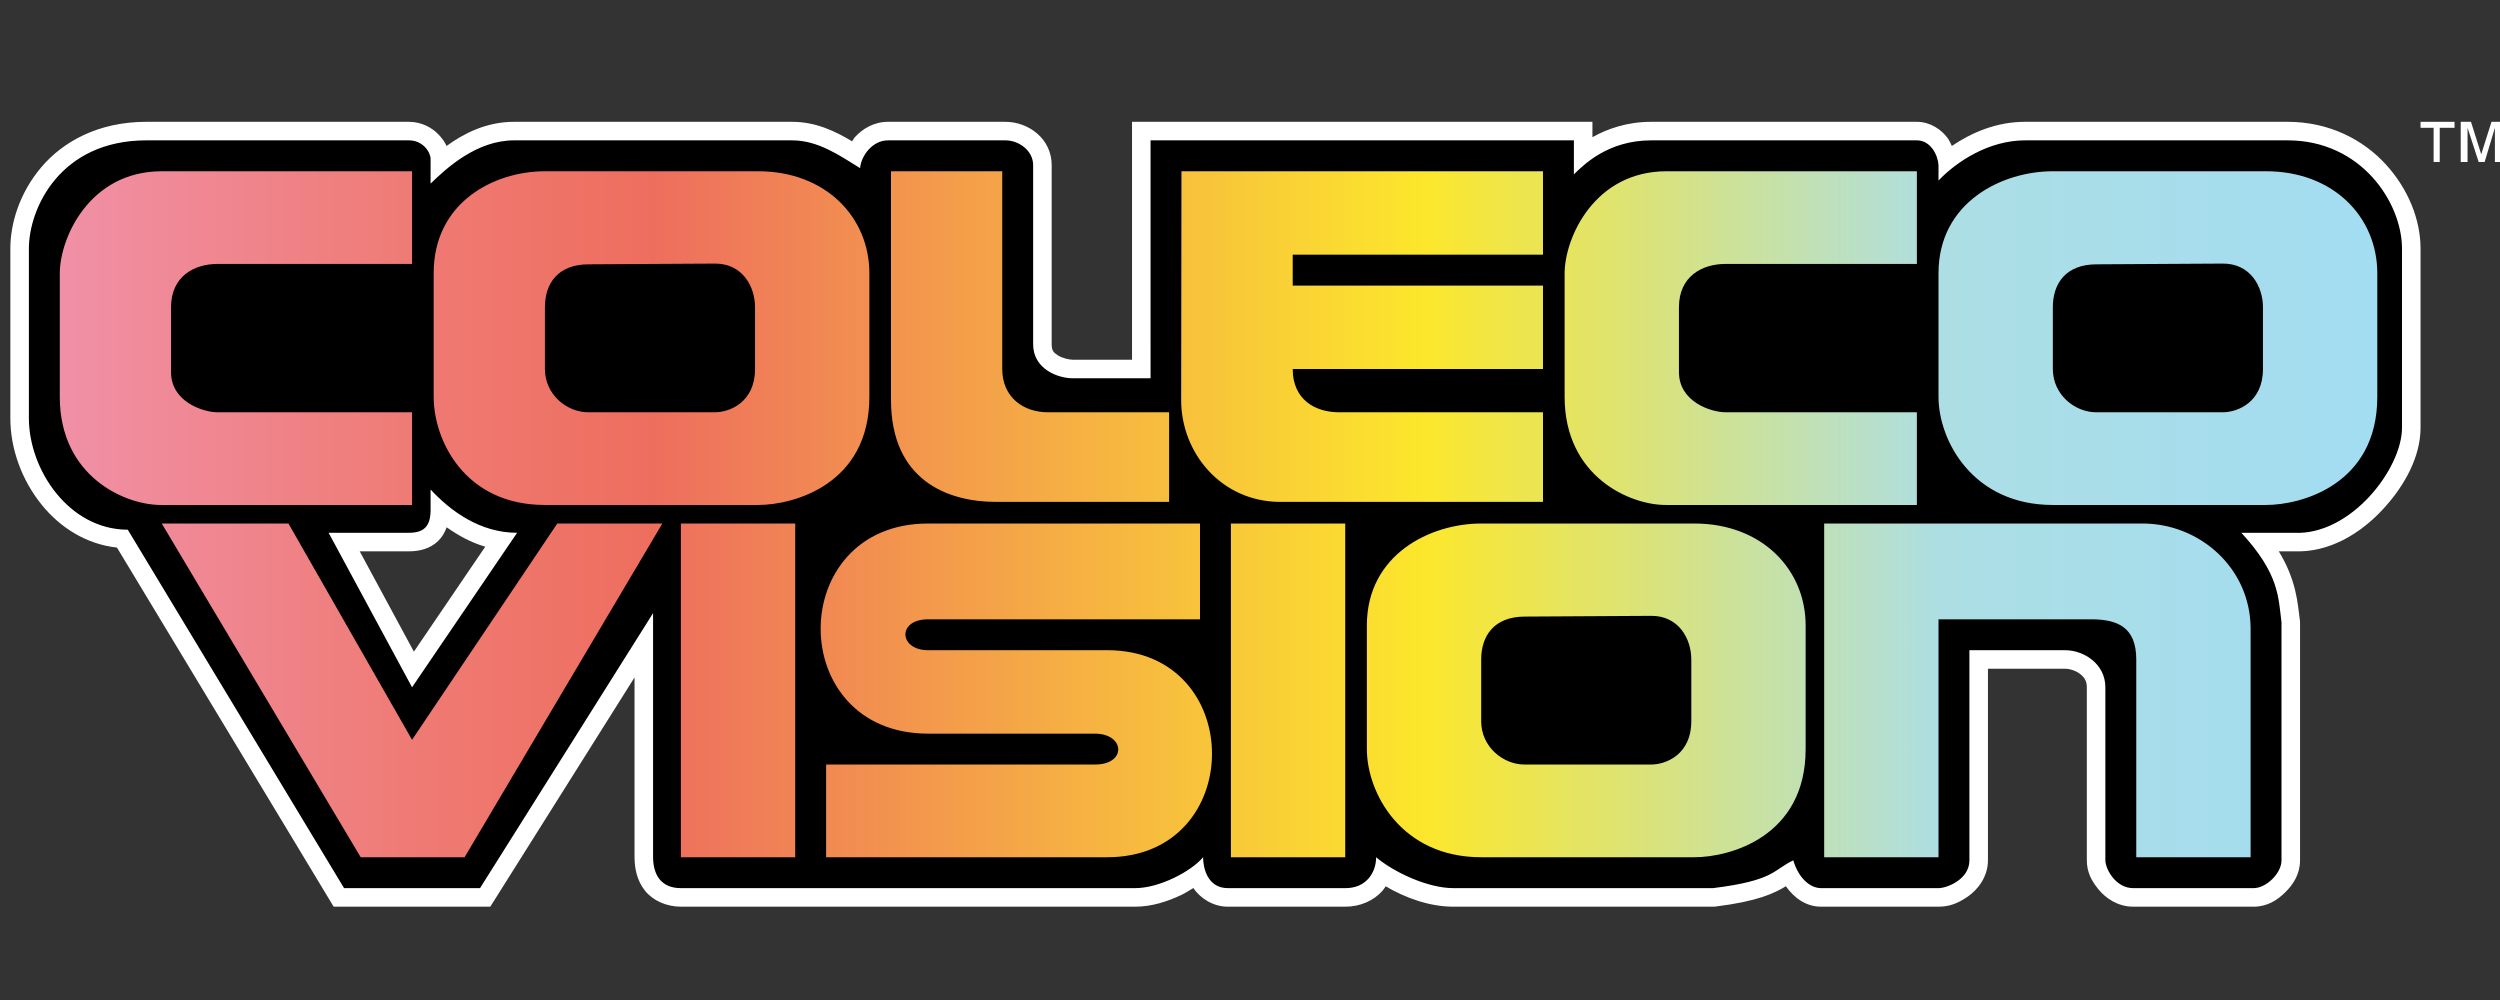 <?xml version="1.0" encoding="UTF-8" standalone="no"?>
<svg
   xmlns:dc="http://purl.org/dc/elements/1.1/"
   xmlns:cc="http://creativecommons.org/ns#"
   xmlns:rdf="http://www.w3.org/1999/02/22-rdf-syntax-ns#"
   xmlns:svg="http://www.w3.org/2000/svg"
   xmlns="http://www.w3.org/2000/svg"
   xmlns:sodipodi="http://sodipodi.sourceforge.net/DTD/sodipodi-0.dtd"
   xmlns:inkscape="http://www.inkscape.org/namespaces/inkscape"
   width="500"
   height="200"
   viewBox="0 0 500 200"
   version="1.1"
   id="svg66"
   sodipodi:docname="coleco.svg"
   inkscape:version="0.92.5 (2060ec1f9f, 2020-04-08)">
  <rect x="0" y="0" width="500" height="200" fill="#333333" stroke="none"/>
  <sodipodi:namedview
     pagecolor="#ffffff"
     bordercolor="#666666"
     borderopacity="1"
     objecttolerance="10"
     gridtolerance="10"
     guidetolerance="10"
     inkscape:pageopacity="0"
     inkscape:pageshadow="2"
     inkscape:window-width="1366"
     inkscape:window-height="740"
     id="namedview68"
     showgrid="false"
     inkscape:pagecheckerboard="true"
     inkscape:zoom="1.4492866"
     inkscape:cx="201.5"
     inkscape:cy="63.5"
     inkscape:window-x="0"
     inkscape:window-y="0"
     inkscape:window-maximized="1"
     inkscape:current-layer="svg66" />
  <title
     id="title37">mainlogo</title>
  <defs
     id="defs52">
    <linearGradient
       x1="4.352"
       y1="116.715"
       x2="208.375"
       y2="116.715"
       id="linearGradient-1"
       gradientTransform="scale(1.838,0.544)"
       gradientUnits="userSpaceOnUse">
      <stop
         stop-color="#F090A7"
         offset="0%"
         id="stop39" />
      <stop
         stop-color="#EF7B75"
         offset="14.947%"
         id="stop41" />
      <stop
         stop-color="#EE6E5E"
         offset="25.638%"
         id="stop43" />
      <stop
         stop-color="#FCE72C"
         offset="58.937%"
         id="stop45" />
      <stop
         stop-color="#ACDEE4"
         offset="81.313%"
         id="stop47" />
      <stop
         stop-color="#A3DDF2"
         offset="100%"
         id="stop49" />
    </linearGradient>
  </defs>
  <g
     id="Page-1"
     style="fill:none;fill-rule:evenodd;stroke:none;stroke-width:1"
     transform="matrix(1.236,0,0,1.236,2.07,24.363)">
    <g
       id="mainlogo"
       style="fill-rule:nonzero">
      <g
         id="COLECO_VISION_LOGO">
        <path
           d="m 70.594,65.609 c 1.859,1.298 3.893,2.457 6.25,3.141 L 65.297,85.734 56.531,69.5 H 64.5 c 1.629,0 3.432,-0.387 4.75,-1.703 0.646,-0.645 1.075,-1.393 1.344,-2.188 z M 22,0 C 14.244,0 8.506,3.205 4.984,7.375 1.463,11.545 0,16.47 0,20.5 V 48 48.016 c 0.013,4.95 1.866,10.011 5.125,14.016 2.921,3.59 7.139,6.326 12.125,6.859 l 34.188,56.656 0.875,1.453 H 54 76 77.656 l 0.891,-1.406 L 101,89.906 V 119 v 0.016 c 0.014,1.829 0.395,3.764 1.688,5.391 1.292,1.627 3.507,2.594 5.812,2.594 H 182 c 2.668,0.007 5.244,-0.828 7.562,-1.938 0.674,-0.323 1.246,-0.716 1.859,-1.078 1.066,1.58 3.127,3.016 5.578,3.016 h 18.969 c 0.011,0 0.021,0 0.031,0 2.429,0.014 4.64,-0.999 6.016,-2.563 0.204,-0.232 0.361,-0.487 0.531,-0.734 3.186,1.87 7.075,3.297 10.953,3.297 h 42 0.188 l 0.172,-0.016 c 6.888,-0.847 9.604,-2.164 11.438,-3.297 1.394,1.97 3.328,3.313 5.703,3.313 h 19 c 1.713,0 3.1,-0.512 4.703,-1.61 C 318.307,124.293 320,122.22 320,119.5 v -31 h 12.5 c 0.776,0.002 1.799,0.341 2.469,0.891 C 335.639,89.941 336,90.523 336,91.5 v 28 0.016 c 0.015,1.868 0.705,3.237 1.875,4.672 1.17,1.435 3.128,2.813 5.625,2.813 H 363 c 2.184,0 3.793,-1.037 5.094,-2.313 C 369.395,123.412 370.5,121.74 370.5,119.5 V 81 80.812 l -0.031,-0.188 c -0.356,-2.822 -0.59,-6.5 -3.406,-11.125 h 2.281 c 0.053,0.003 0.103,-0.003 0.156,0 5.727,0.247 10.76,-2.879 14.375,-6.766 C 387.524,58.812 390,54.094 390,49.5 v -29 -0.016 C 389.988,15.884 388.055,10.93 384.422,6.938 380.789,2.945 375.295,0 368.5,0 H 326 C 321.388,0 317.392,1.724 314.156,3.906 313.948,3.476 313.775,3.043 313.469,2.625 312.486,1.282 310.685,0 308.5,0 h -43 c -3.924,0 -7.088,1.143 -9.5,2.484 V 0 h -3 -68.5 -3 v 3 35.5 h -9.5 -0.016 -0.016 c -0.586,0.007 -1.788,-0.258 -2.484,-0.719 C 168.788,37.32 168.5,37.014 168.5,36 V 7 c 0,-4.236 -3.715,-7 -7.5,-7 h -19 c -2.246,0 -4.111,1.129 -5.344,2.484 -0.187,0.206 -0.288,0.455 -0.453,0.672 C 133.479,1.52 130.34,0 126.5,0 h -45 C 77.025,0 73.408,1.867 70.578,3.906 70.282,3.231 69.84,2.635 69.281,2.047 68.214,0.923 66.5,0 64.5,0 Z"
           id="Shape"
           inkscape:connector-curvature="0"
           style="fill:#ffffff" />
        <path
           d="M 68,10 C 70.519,7.552 75.406,3 81.5,3 h 45 c 4.13,0 7.576,2.355 11,4.5 C 137.653,5.493 139.513,3 142,3 h 19 c 2.271,0 4.5,1.72 4.5,4 v 29 c 0,4.039 4.062,5.53 6.5,5.5 h 12.5 V 3 H 253 V 8.5 C 254.519,7.031 258.456,3 265.5,3 h 43 c 2.227,0 3.401,2.386 3.5,4 V 9.5 C 314.999,6.358 320.2,3 326,3 h 42.5 c 11.899,0 18.481,10.062 18.5,17.5 v 29 c 0,6.684 -8.368,17.493 -17.5,17 H 361 c 6.135,6.645 5.985,10.421 6.5,14.5 v 38.5 c 0,2.134 -2.503,4.5 -4.5,4.5 h -19.5 c -2.816,0 -4.489,-3.068 -4.5,-4.5 v -28 c 0,-3.794 -3.49,-5.994 -6.5,-6 H 317 v 34 c 0,3.092 -3.63,4.5 -5,4.5 h -19 c -1.762,0 -3.638,-1.587 -4.5,-4.5 -3.266,1.552 -3.035,3.275 -13,4.5 h -42 c -4.2,0 -9.688,-2.617 -12.5,-5 0,2.498 -1.629,5.032 -5,5 h -19 c -3.269,0 -4,-3.238 -4,-5 -1.883,2.263 -7.066,5.01 -11,5 h -73.5 c -3.252,0 -4.479,-2.209 -4.5,-5 V 79.5 L 76,124 H 54 L 19,66 C 9.522,66 3.022,56.35 3,48 V 20.5 C 3,14 8.068,3 22,3 H 64.5 C 66.789,3 68,4.958 68,6 Z m 14,56.5 c -5.968,0 -10.726,-3.475 -14,-7 V 63 c -0.062,2.47 -1.099,3.5 -3.5,3.5 h -13 l 13.5,25 z"
           id="path55"
           inkscape:connector-curvature="0"
           style="fill:#000000" />
        <path
           d="m 192.5,65 v 15.5 h -44 c -5.029,0 -4.748,5 0,5 0,0 19.333,0 29,0 22.594,0 22.587,33.5 0,33.5 -15.167,0 -45.5,0 -45.5,0 v -15 c 0,0 29,0 43.5,0 5.206,0 4.853,-5 0,-5 -9,0 -27,0 -27,0 -23.218,0 -23.135,-34 0,-34 14.667,0 44,0 44,0 z m 101,0 H 345 c 9.243,0 17.479,7.177 17.5,17 v 37 H 344 V 87 c 0,-5.341 -3.176,-6.424 -7,-6.5 H 312 V 119 H 293.5 Z M 245,80.06 c -4.915,0.029 -7,3.115 -7,6.94 v 10 c 0,4.154 3.572,7 7,7 h 20.5 c 2.431,0 6.5,-1.646 6.5,-7 V 87 c 0,-3.363 -2.049,-7.087 -6.5,-7.061 z M 238,65 h 34.5 c 10.951,0 18,7.458 18,16.5 v 20 c 0,14.182 -12.253,17.5 -18,17.5 H 238 c -12.959,0 -18.5,-10.427 -18.5,-17.5 v -20 C 219.5,69.985 229.805,65 238,65 Z m -40.5,0 H 216 v 54 h -18.5 z m -89,0 H 127 v 54 h -18.5 z m -84,0 H 45 l 20,35 23.5,-35 h 17 l -32,54 H 56.691 Z M 189.5,8 H 248 v 13.5 h -40.5 v 5 H 248 V 40 h -40.5 c 0,4.964 3.646,7 7.5,7 h 33 v 14.5 h -42.5 c -9.522,0 -16.07,-7.904 -16.048,-16.5 z m -47,0 h 18 v 32 c 0,4.597 3.465,7.048 7.5,7 h 19.5 v 14.5 h -28 c -7.95,0 -17,-3.573 -17,-16.5 z m 166,-9e-4 H 268 c -11.653,0 -16.473,10.719 -16.5,16.5 v 20 c 0,12.971 10.67,17.576 16.5,17.5 h 40.5 v -15 h -31 c -2.206,0 -7.5,-1.633 -7.5,-6.5 v -10.5 c 0,-5.002 3.765,-7 7.5,-7 h 31 z m 29,15.061 c -4.915,0.029 -7,3.115 -7,6.94 v 10 c 0,4.154 3.572,7 7,7 H 358 c 2.431,0 6.5,-1.646 6.5,-7 v -10 c 0,-3.363 -2.049,-7.087 -6.5,-7.061 z m -7,-15.06 H 365 c 10.951,0 18,7.458 18,16.5 v 20 c 0,14.182 -12.253,17.5 -18,17.5 h -34.5 c -12.959,0 -18.5,-10.427 -18.5,-17.5 v -20 C 312,12.985 322.305,8 330.5,8 Z M 93.5,23.06 c -4.915,0.029 -7,3.115 -7,6.94 v 10 c 0,4.154 3.572,7 7,7 H 114 c 2.431,0 6.5,-1.646 6.5,-7 V 30 c 0,-3.363 -2.049,-7.087 -6.5,-7.061 z M 86.5,8 H 121 c 10.951,0 18,7.458 18,16.5 v 20 C 139,58.682 126.747,62 121,62 H 86.5 c -12.959,0 -18,-10.427 -18,-17.5 v -20 C 68.5,12.985 78.305,8 86.5,8 Z M 65,8 H 24.5 C 12.847,8 8.027,18.719 8,24.5 v 20 C 8,57.471 18.67,62.076 24.5,62 H 65 V 47 H 33.5 C 31.294,47 26,45.367 26,40.5 V 30 c 0,-5.002 3.765,-7 7.5,-7 H 65 Z"
           id="path57"
           inkscape:connector-curvature="0"
           style="fill:url(#linearGradient-1)" />
      </g>
      <g
         id="Group-9"
         transform="translate(390)"
         style="fill:#ffffff">
        <polygon
           id="Path"
           points="3.103,0.968 3.103,6.5 2.115,6.5 2.115,0.968 0,0.968 0,0 5.5,0 5.5,0.968 " />
        <polygon
           id="polygon61"
           points="13,6.5 12.032,6.5 12.032,0.968 10.372,6.5 9.404,6.5 7.606,0.968 7.606,6.5 6.5,6.5 6.5,3.0708296e-16 8.16,3.0708296e-16 9.819,5.255 11.479,0 13,0 " />
      </g>
    </g>
  </g>
</svg>

